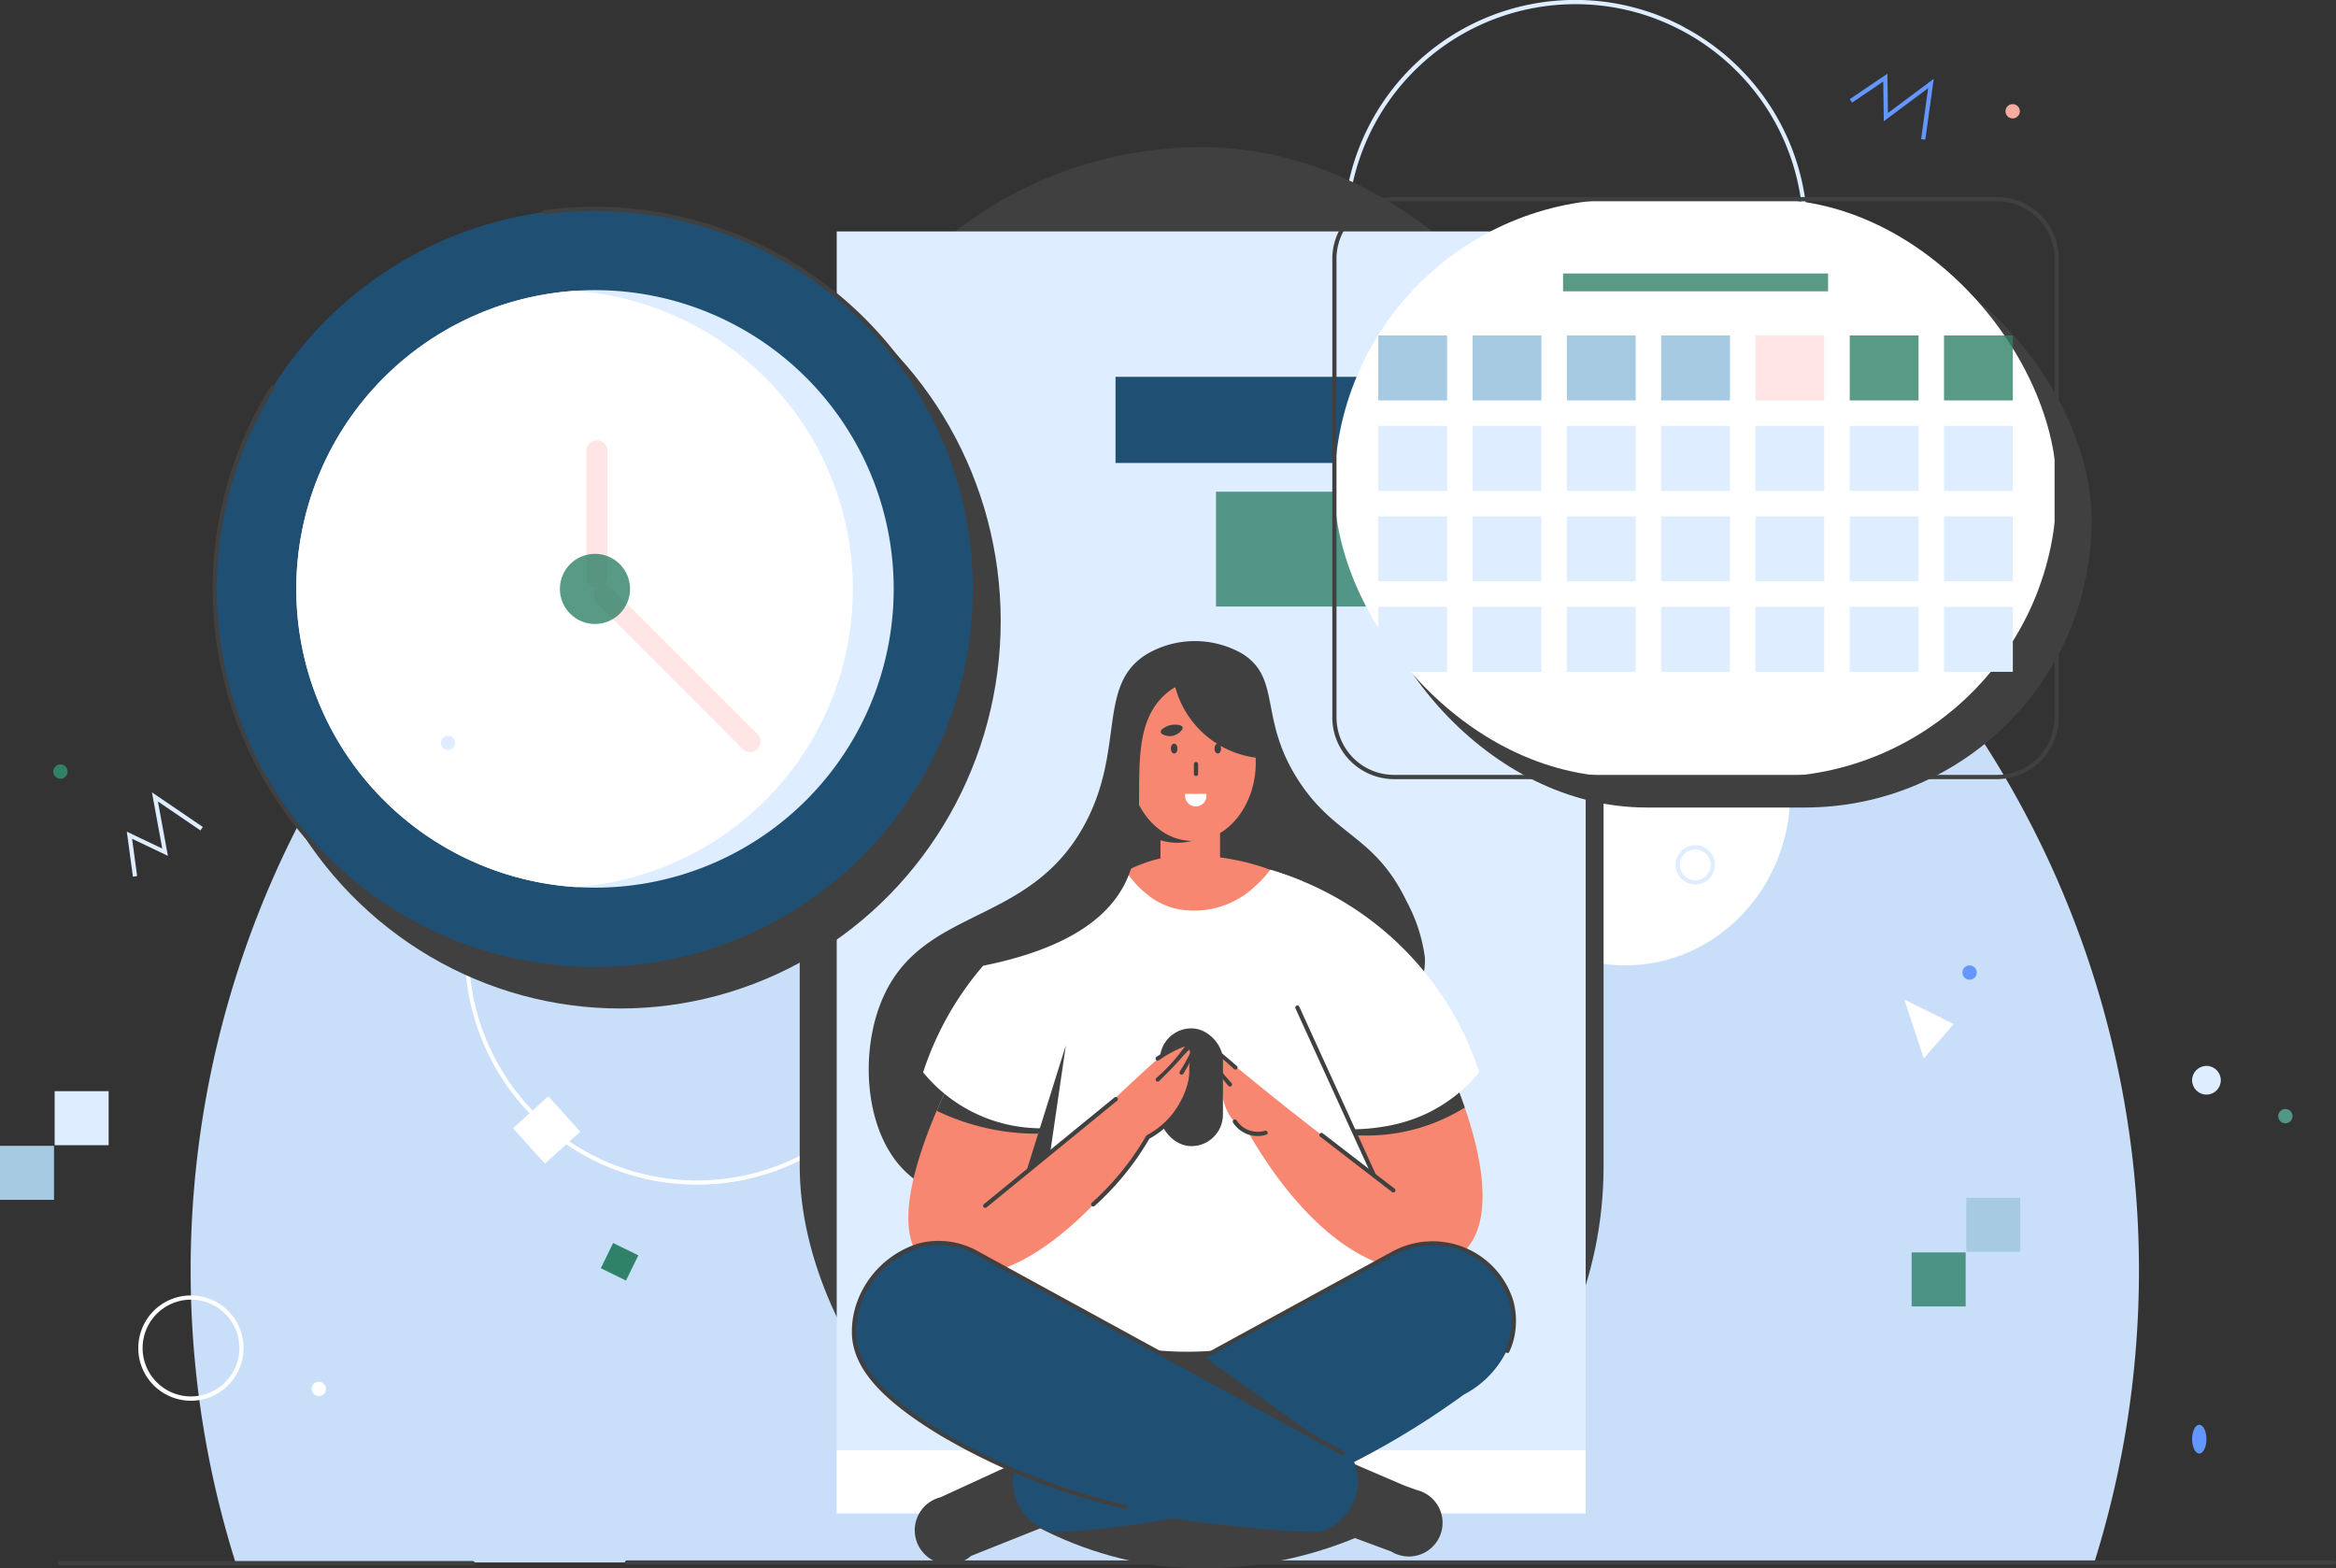 <svg xmlns="http://www.w3.org/2000/svg" width="99.703" height="66.935" viewBox="0 0 99.703 66.935">
  <rect x="0" y="0" width="99.703" height="66.935" fill="#333333" stroke="none"/>
  <g id="Group_47658" data-name="Group 47658" transform="translate(-126.522 -65.144)">
    <path id="Path_42467" data-name="Path 42467" d="M625.147,461.573a41.547,41.547,0,0,1-1.906,12.481H543.906a41.578,41.578,0,1,1,81.241-12.481Z" transform="translate(-407.332 -342.226)" fill="#c8def9"/>
    <ellipse id="Ellipse_367" data-name="Ellipse 367" cx="7.046" cy="7.352" rx="7.046" ry="7.352" transform="translate(188.837 91.643)" fill="#fff"/>
    <path id="Path_42468" data-name="Path 42468" d="M1376.747,228.1a9.681,9.681,0,0,1-3.18.534h-.021a9.681,9.681,0,0,1-5.739-1.893,9.926,9.926,0,0,1-.979-.825c-.059-.057-.118-.115-.175-.174q-.253-.255-.486-.528a9.79,9.79,0,0,1-.923-1.276l-.185.041a9.977,9.977,0,0,0,1.559,1.984l.034.034a10.086,10.086,0,0,0,.923.8,9.952,9.952,0,0,0,1.87,1.124,9.85,9.85,0,0,0,4.121.9h.03a9.871,9.871,0,0,0,3.183-.535C1376.768,228.22,1376.757,228.16,1376.747,228.1Zm1.428-17.962-.168-.086a9.849,9.849,0,0,0-1.993-.746l-.2-.05a9.9,9.9,0,0,0-12.151,9.651q0,.45.04.89c0,.03.005.06.009.09s.005.06.009.09a9.815,9.815,0,0,0,.849,3.07,9.973,9.973,0,0,0,2.053,2.917l.034.034a10.086,10.086,0,0,0,.923.8,9.952,9.952,0,0,0,1.87,1.124,9.85,9.85,0,0,0,4.121.9h.03a9.906,9.906,0,0,0,4.579-18.675Zm3.708,13.808a9.73,9.73,0,0,1-.739,1.053,9.839,9.839,0,0,1-1.487,1.486,9.681,9.681,0,0,1-6.091,2.148h-.021a9.681,9.681,0,0,1-5.739-1.893,9.926,9.926,0,0,1-.979-.825c-.059-.057-.118-.115-.175-.174q-.253-.255-.486-.528a9.79,9.79,0,0,1-.923-1.276,9.651,9.651,0,0,1-1.346-3.962c0-.03-.007-.06-.01-.09s-.006-.06-.009-.09q-.04-.439-.04-.89a9.732,9.732,0,0,1,11.821-9.5l.206.047a9.65,9.65,0,0,1,2.007.733c.057.028.113.056.169.085a9.719,9.719,0,0,1,3.841,13.675Z" transform="translate(-1179.807 -143.856)" fill="#deedff"/>
    <path id="Path_42469" data-name="Path 42469" d="M751.044,741.483a9.726,9.726,0,0,1-7.609-.014v.195a9.845,9.845,0,0,0,3.822.767,9.96,9.96,0,0,0,1.275-.081,9.831,9.831,0,0,0,2.777-.786A2.466,2.466,0,0,0,751.044,741.483Zm4.776-13.936-.053-.09c-.017-.03-.036-.06-.054-.09a9.911,9.911,0,0,0-8.457-4.751c-.223,0-.444.007-.663.022a9.907,9.907,0,0,0-3.339,18.947l.09.039.09.038a9.845,9.845,0,0,0,3.822.767,9.96,9.96,0,0,0,1.275-.081,9.914,9.914,0,0,0,8.63-9.564c0-.087,0-.174,0-.262A9.846,9.846,0,0,0,755.821,727.547Zm-4.776,13.936a9.726,9.726,0,0,1-7.609-.014l-.09-.039-.09-.041a9.726,9.726,0,0,1,3.385-18.574q.306-.019.616-.019a9.729,9.729,0,0,1,8.245,4.571l.056.09c.019.03.037.06.054.09a9.721,9.721,0,0,1-4.568,13.936Z" transform="translate(-590.988 -626.728)" fill="#fff"/>
    <rect id="Rectangle_20812" data-name="Rectangle 20812" width="34.309" height="60.654" rx="17.155" transform="translate(160.655 71.425)" fill="#404040"/>
    <rect id="Rectangle_20813" data-name="Rectangle 20813" width="31.966" height="54.713" transform="translate(162.234 75.021)" fill="#deedff"/>
    <rect id="Rectangle_20814" data-name="Rectangle 20814" width="17.767" height="3.676" transform="translate(174.134 81.227)" fill="#204f74"/>
    <rect id="Rectangle_20815" data-name="Rectangle 20815" width="31.966" height="2.694" transform="translate(162.234 127.04)" fill="#fff"/>
    <rect id="Rectangle_20816" data-name="Rectangle 20816" width="13.479" height="4.901" transform="translate(178.422 86.129)" fill="#2f8168" opacity="0.8"/>
    <path id="Path_42470" data-name="Path 42470" d="M924.441,1321.68H851.59a.09.09,0,1,1,0-.18h72.851a.09.09,0,0,1,0,.18Z" transform="translate(-698.305 -1189.761)" fill="#404040"/>
    <path id="Path_42471" data-name="Path 42471" d="M465.189,1322.179h-17.6a.09.09,0,1,1,0-.18h17.6a.09.09,0,1,1,0,.18Z" transform="translate(-318.489 -1190.231)" fill="#404040"/>
    <rect id="Rectangle_20817" data-name="Rectangle 20817" width="2.305" height="2.305" transform="translate(126.522 114.046)" fill="#a6cae2"/>
    <rect id="Rectangle_20818" data-name="Rectangle 20818" width="2.305" height="2.305" transform="translate(128.854 111.714)" fill="#deedff"/>
    <path id="Path_42472" data-name="Path 42472" d="M506.9,1132.617a2.247,2.247,0,1,0,2.245,2.245A2.248,2.248,0,0,0,506.9,1132.617Zm0,4.31a2.065,2.065,0,1,1,2.028-1.672A2.068,2.068,0,0,1,506.9,1136.927Z" transform="translate(-372.227 -1012.185)" fill="#fff"/>
    <path id="Path_42473" data-name="Path 42473" d="M1601.625,811.627a.9.9,0,0,0-.127-.01.838.838,0,1,0,0,1.676.827.827,0,0,0,.134-.011.838.838,0,0,0-.007-1.656Zm.025,1.469a.641.641,0,0,1-.153.018.658.658,0,1,1,.153-.018Z" transform="translate(-1402.619 -710.4)" fill="#deedff"/>
    <path id="Path_42474" data-name="Path 42474" d="M1724.81,262.659l1.606-1.085.024,1.675,1.955-1.457-.362,2.6-.178-.025.3-2.176-1.892,1.411-.024-1.694-1.331.9Z" transform="translate(-1519.338 -193.284)" fill="#6397ff"/>
    <path id="Path_42475" data-name="Path 42475" d="M496.594,777.547l-.26-1.921,1.512.721-.44-2.4,2.171,1.478-.1.148-1.816-1.236.426,2.321-1.529-.729.216,1.591Z" transform="translate(-364.399 -674.987)" fill="#deedff"/>
    <rect id="Rectangle_20819" data-name="Rectangle 20819" width="2.035" height="2.035" transform="translate(148.415 113.297) rotate(-42.136)" fill="#fff"/>
    <rect id="Rectangle_20820" data-name="Rectangle 20820" width="1.197" height="1.197" transform="matrix(0.898, 0.439, -0.439, 0.898, 152.691, 118.195)" fill="#2f8168"/>
    <path id="Path_42476" data-name="Path 42476" d="M1763.727,921.61l2.107,1.048-1.279,1.469Z" transform="translate(-1555.925 -813.809)" fill="#fff"/>
    <ellipse id="Ellipse_368" data-name="Ellipse 368" cx="0.306" cy="0.613" rx="0.306" ry="0.613" transform="translate(220.083 125.952)" fill="#6397ff"/>
    <circle id="Ellipse_369" data-name="Ellipse 369" cx="0.306" cy="0.306" r="0.306" transform="translate(223.759 112.473)" fill="#519686"/>
    <circle id="Ellipse_370" data-name="Ellipse 370" cx="0.306" cy="0.306" r="0.306" transform="translate(212.119 69.587)" fill="#f8ac9f"/>
    <circle id="Ellipse_371" data-name="Ellipse 371" cx="0.306" cy="0.306" r="0.306" transform="translate(128.796 97.769)" fill="#2f8168"/>
    <ellipse id="Ellipse_372" data-name="Ellipse 372" cx="0.306" rx="0.306" transform="translate(203.541 122.276)" fill="#fff"/>
    <circle id="Ellipse_373" data-name="Ellipse 373" cx="0.306" cy="0.306" r="0.306" transform="translate(139.824 124.114)" fill="#fff"/>
    <ellipse id="Ellipse_374" data-name="Ellipse 374" cy="0.306" ry="0.306" transform="translate(155.754 111.248)" fill="#fff"/>
    <circle id="Ellipse_375" data-name="Ellipse 375" cx="0.306" cy="0.306" r="0.306" transform="translate(210.281 106.346)" fill="#6397ff"/>
    <circle id="Ellipse_376" data-name="Ellipse 376" cx="0.613" cy="0.613" r="0.613" transform="translate(220.083 110.635)" fill="#deedff"/>
    <rect id="Rectangle_20821" data-name="Rectangle 20821" width="2.305" height="2.305" transform="translate(208.113 118.596)" fill="#2f8168" opacity="0.8"/>
    <rect id="Rectangle_20822" data-name="Rectangle 20822" width="2.305" height="2.305" transform="translate(210.445 116.264)" fill="#a6cae2"/>
    <path id="Path_42477" data-name="Path 42477" d="M1097.879,1144.2l16.581.778-3.124,3.978-9.965-2.378Z" transform="translate(-929.935 -1023.071)" fill="#404040"/>
    <path id="Path_42478" data-name="Path 42478" d="M1289.879,1230.07l6.465,2.394a1.438,1.438,0,1,0,1.083-2.625c-.254-.092-.508-.182-.756-.289l-5.475-2.354Z" transform="translate(-1110.442 -1101.103)" fill="#404040"/>
    <path id="Path_42479" data-name="Path 42479" d="M1065.813,1228.472l-6.265,2.878a1.451,1.451,0,1,0,1.312,2.5l6.053-2.413Z" transform="translate(-892.891 -1102.302)" fill="#404040"/>
    <path id="Path_42480" data-name="Path 42480" d="M1037.208,666.625c-2.159,1.312-.936,4-2.634,7.213-2.366,4.472-6.966,3.5-8.68,7.542-.979,2.31-.74,5.7,1.018,7.363,4.924,4.655,22.418-3.639,22.148-9.159a6.97,6.97,0,0,0-.778-2.394c-1.367-2.836-3.05-2.751-4.609-5.148-1.72-2.644-.719-4.352-2.394-5.417A4.067,4.067,0,0,0,1037.208,666.625Z" transform="translate(-861.722 -573.574)" fill="#404040"/>
    <path id="Path_42481" data-name="Path 42481" d="M1162.678,825.171c-.141,3.033-2.64,6.405-6.405,6.405a6.409,6.409,0,0,1-3.651-11.673,6.021,6.021,0,0,1,2.873-1.137,6.687,6.687,0,0,1,1.2,0,9.939,9.939,0,0,1,2.873.6C1161.312,820.1,1162.794,822.668,1162.678,825.171Z" transform="translate(-978.811 -717.095)" fill="#f78771"/>
    <rect id="Rectangle_20823" data-name="Rectangle 20823" width="2.543" height="3.984" transform="translate(176.052 99.508)" fill="#f78771"/>
    <path id="Path_42482" data-name="Path 42482" d="M1118.084,845.477a14.185,14.185,0,0,1-18.192,1.666,13.229,13.229,0,0,1-1.092-.818l2.016-6.242,3.373-10.444h0l1.2-.443,0,0a3.945,3.945,0,0,0,.962,1.033,3.271,3.271,0,0,0,1.128.543,3.767,3.767,0,0,0,3.281-.831,4.518,4.518,0,0,0,.779-.82,13.605,13.605,0,0,1,1.364.485l3.419,10.485Q1117.205,842.782,1118.084,845.477Z" transform="translate(-930.8 -726.853)" fill="#fff"/>
    <path id="Path_42483" data-name="Path 42483" d="M1273.815,900.948a2.875,2.875,0,0,1-1.437.718c-2.5.517-5.509-1.829-7.782-5.806a2.027,2.027,0,0,1-.718-.6,2.211,2.211,0,0,1-.359-1.676c-.86-1.131-.964-1.432-.9-1.5.184-.177,1.8,1.34,4.716,3.591,1.117.864,2.052,1.548,2.67,1.992l-.754-1.677-1.216-2.707-1.346-2.995,3.891-2.095a39.544,39.544,0,0,1,2.428,4.531c.324.722.6,1.418.83,2.081C1274.818,897.644,1274.895,899.871,1273.815,900.948Z" transform="translate(-1084.8 -782.396)" fill="#f78771"/>
    <path id="Path_42484" data-name="Path 42484" d="M1359.162,950.747a7.928,7.928,0,0,1-4.588,1.185l-1.216-2.707,1.917-1.528,2.694.658.364.311C1358.657,949.388,1358.934,950.084,1359.162,950.747Z" transform="translate(-1170.122 -838.334)" fill="#404040"/>
    <path id="Path_42485" data-name="Path 42485" d="M1308.372,837.762a6.534,6.534,0,0,1-2.289,1.78,6.779,6.779,0,0,1-1.842.545,8.04,8.04,0,0,1-2.677-.011l-2.3-7.357q-.29-1.391-.581-2.782a4.514,4.514,0,0,0,.779-.82,13.572,13.572,0,0,1,1.364.485,13.294,13.294,0,0,1,7.55,8.16Z" transform="translate(-1118.715 -726.853)" fill="#fff"/>
    <rect id="Rectangle_20824" data-name="Rectangle 20824" width="2.694" height="5.028" rx="1.347" transform="translate(176.025 109.033)" fill="#404040"/>
    <path id="Path_42486" data-name="Path 42486" d="M1065.63,895.866a3.329,3.329,0,0,1-.24,1.377,3.457,3.457,0,0,1-1.5,1.676c-.543.783-4.446,6.291-8.183,5.853a2.387,2.387,0,0,1-1.441-.593c-1.18-1.15-.526-3.8.58-6.411a41.459,41.459,0,0,1,2.057-4.114c.744-1.316,1.355-2.266,1.479-2.457l3.532,2.155a29.387,29.387,0,0,0-2.873,6.7l-.934.76c.683-.485,1.469-1.077,2.311-1.778,2.767-2.3,4.519-4.437,5.088-4.07C1065.624,895.041,1065.735,895.244,1065.63,895.866Z" transform="translate(-888.348 -785.216)" fill="#f78771"/>
    <path id="Path_42487" data-name="Path 42487" d="M1079.73,933.92l-.4,1.046-1.21,2.372a9.855,9.855,0,0,1-4.318-.976,41.485,41.485,0,0,1,2.057-4.114Z" transform="translate(-907.297 -823.809)" fill="#404040"/>
    <path id="Path_42488" data-name="Path 42488" d="M1073.742,831.39q-.261,1.247-.521,2.494l-.865,5.562c-.085.081-2.02,1.884-3.338,1.87a7.186,7.186,0,0,1-.816-.069,6.494,6.494,0,0,1-4.093-2.32,13.292,13.292,0,0,1,7.466-8.125h0c.431-.183.836-.328,1.2-.444l0,0A3.943,3.943,0,0,0,1073.742,831.39Z" transform="translate(-898.187 -728.018)" fill="#fff"/>
    <path id="Path_42489" data-name="Path 42489" d="M1149.508,1099.458a4.181,4.181,0,0,1-2.054,2.434,35.016,35.016,0,0,1-6.154,3.587,38.793,38.793,0,0,1-11.425,2.292,2.379,2.379,0,0,1-1.526-1.381,2.322,2.322,0,0,1,.083-1.77l4.313-2.358,3.622-1.981,8.056-4.405a3.517,3.517,0,0,1,5.057,2.051A3.2,3.2,0,0,1,1149.508,1099.458Z" transform="translate(-958.451 -977.23)" fill="#204f74"/>
    <path id="Path_42490" data-name="Path 42490" d="M1249.467,1099.383a.09.09,0,0,1-.043-.168l8.871-4.851a3.606,3.606,0,0,1,5.186,2.106,3.312,3.312,0,0,1,.028,1.575,2.857,2.857,0,0,1-.2.582.09.09,0,1,1-.163-.075,2.679,2.679,0,0,0,.184-.546,3.132,3.132,0,0,0-.026-1.488,3.427,3.427,0,0,0-4.927-2l-8.871,4.851A.087.087,0,0,1,1249.467,1099.383Z" transform="translate(-1072.365 -975.797)" fill="#404040"/>
    <path id="Path_42491" data-name="Path 42491" d="M1206.113,759.371a2.679,2.679,0,0,0,1.653,1.758,2.489,2.489,0,0,0,1.683-.1l-2.916-2.9Z" transform="translate(-1031.69 -660.118)" fill="#404040"/>
    <ellipse id="Ellipse_377" data-name="Ellipse 377" cx="2.706" cy="3.348" rx="2.706" ry="3.348" transform="translate(174.708 94.338)" fill="#f78771"/>
    <path id="Path_42492" data-name="Path 42492" d="M1241.879,686.787a4.115,4.115,0,0,0,4.31,3.681l-1.676-3.771Z" transform="translate(-1065.315 -592.958)" fill="#404040"/>
    <path id="Path_42493" data-name="Path 42493" d="M1083.133,691.1a3.238,3.238,0,0,0-1.257.6c-2.161,1.715-.541,5.414-1.8,8.081-.728,1.547-2.649,3.229-7.842,3.891l-.359-.838c4.186-1.144,5.931-2.955,6.7-4.549,1.276-2.63.43-5.742,2.334-6.884A3.222,3.222,0,0,1,1083.133,691.1Z" transform="translate(-905.492 -597.029)" fill="#404040"/>
    <path id="Path_42494" data-name="Path 42494" d="M1106.969,995.924a.09.09,0,0,1-.057-.159l5.567-4.549a.09.09,0,1,1,.114.139l-5.567,4.549A.089.089,0,0,1,1106.969,995.924Z" transform="translate(-938.397 -879.229)" fill="#404040"/>
    <path id="Path_42495" data-name="Path 42495" d="M1183.969,972.362a.09.09,0,0,1-.06-.157,11.782,11.782,0,0,0,2.317-2.852.089.089,0,0,1,.035-.034,3.549,3.549,0,0,0,1.11-.934,3.692,3.692,0,0,0,.759-2.1.09.09,0,1,1,.18.007,3.872,3.872,0,0,1-.8,2.207,3.717,3.717,0,0,1-1.143.969,11.966,11.966,0,0,1-2.34,2.874A.09.09,0,0,1,1183.969,972.362Z" transform="translate(-1010.788 -855.726)" fill="#404040"/>
    <path id="Path_42496" data-name="Path 42496" d="M1139.248,954.2l-1.7,5.427,1.037-.877Q1138.919,956.472,1139.248,954.2Z" transform="translate(-967.234 -844.445)" fill="#404040"/>
    <path id="Path_42497" data-name="Path 42497" d="M1213.5,1180.591l-3.241.586-6.278-2.834,3.622-1.98Z" transform="translate(-1029.685 -1053.312)" fill="#404040"/>
    <path id="Path_42498" data-name="Path 42498" d="M1034.623,1107.546a2.378,2.378,0,0,0,1.525-1.381,2.322,2.322,0,0,0-.083-1.77l-16.051-8.777a3.347,3.347,0,0,0-2.468-.311,4,4,0,0,0-2.53,2.394,3.656,3.656,0,0,0-.229,1.447c.084,1.314,1.122,2.6,3.719,4.178a30.252,30.252,0,0,0,12.511,3.951C1032.541,1107.454,1033.8,1107.519,1034.623,1107.546Z" transform="translate(-851.812 -977.005)" fill="#204f74"/>
    <path id="Path_42499" data-name="Path 42499" d="M1024.969,1105.125a.08.08,0,0,1-.021,0,27.78,27.78,0,0,1-7.9-3.146c-2.51-1.521-3.671-2.832-3.762-4.25a3.73,3.73,0,0,1,.235-1.485,4.09,4.09,0,0,1,2.59-2.449,3.418,3.418,0,0,1,2.534.319l15.612,8.537a.09.09,0,1,1-.086.157l-15.612-8.537a3.241,3.241,0,0,0-2.4-.3,3.906,3.906,0,0,0-2.469,2.34,3.6,3.6,0,0,0-.223,1.409c.087,1.353,1.22,2.619,3.675,4.107a27.6,27.6,0,0,0,7.849,3.125.09.09,0,0,1-.021.177Z" transform="translate(-850.401 -975.578)" fill="#404040"/>
    <path id="Path_42500" data-name="Path 42500" d="M1332.731,933.029a.09.09,0,0,1-.082-.053l-3.262-7.153a.09.09,0,0,1,.163-.074l3.262,7.153a.09.09,0,0,1-.082.127Z" transform="translate(-1147.577 -817.65)" fill="#404040"/>
    <ellipse id="Ellipse_378" data-name="Ellipse 378" cx="0.14" cy="0.21" rx="0.14" ry="0.21" transform="translate(176.496 96.882)" fill="#404040"/>
    <ellipse id="Ellipse_379" data-name="Ellipse 379" cx="0.14" cy="0.21" rx="0.14" ry="0.21" transform="translate(178.359 96.882)" fill="#404040"/>
    <path id="Path_42501" data-name="Path 42501" d="M1257.235,752.8a.09.09,0,0,1-.09-.09v-.419a.09.09,0,1,1,.18,0v.419A.09.09,0,0,1,1257.235,752.8Z" transform="translate(-1079.667 -654.537)" fill="#404040"/>
    <path id="Path_42502" data-name="Path 42502" d="M1233.747,725.642c-.1.042-.306.152-.292.259s.286.207.51.162.462-.256.426-.37S1234,725.539,1233.747,725.642Z" transform="translate(-1057.395 -629.513)" fill="#404040"/>
    <path id="Path_42503" data-name="Path 42503" d="M1260.085,951.042a.09.09,0,0,1-.069-.032c-1.526-1.827-1.427-1.923-1.341-2.008s.175-.17,1.708,1.164a.09.09,0,0,1-.118.135,10.387,10.387,0,0,0-1.417-1.122,12.434,12.434,0,0,0,1.306,1.715.09.09,0,0,1-.069.147Z" transform="translate(-1081.067 -839.524)" fill="#404040"/>
    <path id="Path_42504" data-name="Path 42504" d="M1285.94,1007.9a1.239,1.239,0,0,1-.531-.117,1.26,1.26,0,0,1-.516-.451.09.09,0,1,1,.15-.1,1.084,1.084,0,0,0,.442.387,1.115,1.115,0,0,0,.775.055.09.09,0,0,1,.051.172A1.338,1.338,0,0,1,1285.94,1007.9Z" transform="translate(-1105.741 -894.272)" fill="#404040"/>
    <path id="Path_42505" data-name="Path 42505" d="M1229.969,953.553a.09.09,0,0,1-.063-.154,7.367,7.367,0,0,0,1.225-1.356,5.009,5.009,0,0,0-1.114.6.09.09,0,1,1-.1-.152c1.132-.708,1.293-.681,1.375-.579s.008.249-.256.562c-.21.25-.55.605-1.008,1.055A.09.09,0,0,1,1229.969,953.553Z" transform="translate(-1054.034 -842.245)" fill="#404040"/>
    <path id="Path_42506" data-name="Path 42506" d="M1246.969,952.522a.087.087,0,0,1-.046-.013.09.09,0,0,1-.031-.123,7.576,7.576,0,0,0,.577-1.076,3.663,3.663,0,0,0-.376.347.09.09,0,1,1-.128-.126c.439-.447.565-.5.656-.428s.046.223-.068.465c-.1.211-.271.517-.506.911A.09.09,0,0,1,1246.969,952.522Z" transform="translate(-1070.016 -841.513)" fill="#404040"/>
    <path id="Path_42507" data-name="Path 42507" d="M1349.871,1019.326a.089.089,0,0,1-.055-.019l-3.062-2.359a.09.09,0,1,1,.11-.142l3.062,2.359a.09.09,0,0,1-.055.161Z" transform="translate(-1163.88 -903.289)" fill="#404040"/>
    <ellipse id="Ellipse_380" data-name="Ellipse 380" cx="16.236" cy="16.542" rx="16.236" ry="16.542" transform="translate(136.761 75.101)" fill="#404040"/>
    <path id="Path_49421" data-name="Path 49421" d="M16.222,0A16.222,16.222,0,1,1,0,16.222,16.222,16.222,0,0,1,16.222,0Z" transform="translate(135.693 74.055)" fill="#204f74"/>
    <path id="Path_42508" data-name="Path 42508" d="M573.937,389A16.315,16.315,0,0,1,560.1,364.04a.09.09,0,0,1,.152.1,16.134,16.134,0,1,0,13.682-7.581,16.346,16.346,0,0,0-2.127.139.09.09,0,1,1-.023-.178,16.512,16.512,0,0,1,2.151-.141,16.312,16.312,0,0,1,0,32.624Z" transform="translate(-422.022 -282.409)" fill="#404040"/>
    <path id="Path_42509" data-name="Path 42509" d="M642.621,428.63a12.75,12.75,0,0,1-12.75,12.75q-.413,0-.819-.026h0a12.751,12.751,0,0,1-.1-25.442h0q.457-.032.923-.033A12.75,12.75,0,0,1,642.621,428.63Z" transform="translate(-477.955 -338.352)" fill="#deedff"/>
    <path id="Path_42510" data-name="Path 42510" d="M640.878,429.155a12.751,12.751,0,0,1-11.826,12.717h0a12.751,12.751,0,0,1-.1-25.442h0A12.751,12.751,0,0,1,640.878,429.155Z" transform="translate(-477.955 -338.869)" fill="#fff"/>
    <path id="Path_42511" data-name="Path 42511" d="M824.449,529.285h0a.449.449,0,0,1-.449-.449v-5.387a.449.449,0,0,1,.449-.449h0a.449.449,0,0,1,.449.449v5.387A.449.449,0,0,1,824.449,529.285Z" transform="translate(-672.451 -439.06)" fill="#ffe5e5"/>
    <path id="Path_42512" data-name="Path 42512" d="M829.312,626.312h0a.449.449,0,0,1,.635,0l6.227,6.227a.449.449,0,0,1,0,.635h0a.449.449,0,0,1-.635,0l-6.226-6.227A.449.449,0,0,1,829.312,626.312Z" transform="translate(-677.321 -536.064)" fill="#ffe5e5"/>
    <circle id="Ellipse_382" data-name="Ellipse 382" cx="1.497" cy="1.497" r="1.497" transform="translate(150.419 88.781)" fill="#2f8168" opacity="0.8"/>
    <rect id="Rectangle_20825" data-name="Rectangle 20825" width="31.246" height="24.507" rx="12.253" transform="translate(184.549 75.101)" fill="#404040"/>
    <rect id="Rectangle_20826" data-name="Rectangle 20826" width="30.828" height="24.663" rx="12.331" transform="translate(183.476 73.644)" fill="#fff"/>
    <path id="Path_42513" data-name="Path 42513" d="M1384.23,374.342h-25.738a2.638,2.638,0,0,1-2.635-2.635V352.135a2.638,2.638,0,0,1,2.635-2.635h25.738a2.638,2.638,0,0,1,2.635,2.635v19.572A2.638,2.638,0,0,1,1384.23,374.342Zm-25.738-24.663a2.458,2.458,0,0,0-2.456,2.455v19.572a2.458,2.458,0,0,0,2.456,2.456h25.738a2.458,2.458,0,0,0,2.455-2.456V352.135a2.458,2.458,0,0,0-2.455-2.455Z" transform="translate(-1172.471 -275.946)" fill="#404040"/>
    <rect id="Rectangle_20827" data-name="Rectangle 20827" width="11.312" height="0.761" transform="translate(193.235 76.816)" fill="#2f8168" opacity="0.8"/>
    <g id="Group_46126" data-name="Group 46126" transform="translate(185.349 79.46)">
      <rect id="Rectangle_20828" data-name="Rectangle 20828" width="2.937" height="2.774" fill="#a6cae2"/>
    </g>
    <g id="Group_46127" data-name="Group 46127" transform="translate(189.373 79.46)">
      <rect id="Rectangle_20829" data-name="Rectangle 20829" width="2.937" height="2.774" fill="#a6cae2"/>
    </g>
    <g id="Group_46128" data-name="Group 46128" transform="translate(193.398 79.46)">
      <rect id="Rectangle_20830" data-name="Rectangle 20830" width="2.937" height="2.774" fill="#a6cae2"/>
    </g>
    <g id="Group_46129" data-name="Group 46129" transform="translate(197.422 79.46)">
      <rect id="Rectangle_20831" data-name="Rectangle 20831" width="2.937" height="2.774" fill="#a6cae2"/>
    </g>
    <g id="Group_46130" data-name="Group 46130" transform="translate(201.447 79.46)">
      <rect id="Rectangle_20832" data-name="Rectangle 20832" width="2.937" height="2.774" fill="#ffe5e5"/>
    </g>
    <g id="Group_46131" data-name="Group 46131" transform="translate(205.471 79.46)" opacity="0.8">
      <rect id="Rectangle_20833" data-name="Rectangle 20833" width="2.937" height="2.774" fill="#2f8168"/>
    </g>
    <g id="Group_46132" data-name="Group 46132" transform="translate(209.495 79.46)" opacity="0.8">
      <rect id="Rectangle_20834" data-name="Rectangle 20834" width="2.937" height="2.774" fill="#2f8168"/>
    </g>
    <g id="Group_46133" data-name="Group 46133" transform="translate(185.349 83.321)">
      <rect id="Rectangle_20835" data-name="Rectangle 20835" width="2.937" height="2.774" fill="#deedff"/>
    </g>
    <g id="Group_46134" data-name="Group 46134" transform="translate(189.373 83.321)">
      <rect id="Rectangle_20836" data-name="Rectangle 20836" width="2.937" height="2.774" fill="#deedff"/>
    </g>
    <g id="Group_46135" data-name="Group 46135" transform="translate(193.398 83.321)">
      <rect id="Rectangle_20837" data-name="Rectangle 20837" width="2.937" height="2.774" fill="#deedff"/>
    </g>
    <g id="Group_46136" data-name="Group 46136" transform="translate(197.422 83.321)">
      <rect id="Rectangle_20838" data-name="Rectangle 20838" width="2.937" height="2.774" fill="#deedff"/>
    </g>
    <g id="Group_46137" data-name="Group 46137" transform="translate(201.447 83.321)">
      <rect id="Rectangle_20839" data-name="Rectangle 20839" width="2.937" height="2.774" fill="#deedff"/>
    </g>
    <g id="Group_46138" data-name="Group 46138" transform="translate(205.471 83.321)">
      <rect id="Rectangle_20840" data-name="Rectangle 20840" width="2.937" height="2.774" fill="#deedff"/>
    </g>
    <g id="Group_46139" data-name="Group 46139" transform="translate(209.495 83.321)">
      <rect id="Rectangle_20841" data-name="Rectangle 20841" width="2.937" height="2.774" fill="#deedff"/>
    </g>
    <g id="Group_46140" data-name="Group 46140" transform="translate(185.349 87.182)">
      <rect id="Rectangle_20842" data-name="Rectangle 20842" width="2.937" height="2.774" fill="#deedff"/>
    </g>
    <g id="Group_46141" data-name="Group 46141" transform="translate(189.373 87.182)">
      <rect id="Rectangle_20843" data-name="Rectangle 20843" width="2.937" height="2.774" fill="#deedff"/>
    </g>
    <g id="Group_46142" data-name="Group 46142" transform="translate(193.398 87.182)">
      <rect id="Rectangle_20844" data-name="Rectangle 20844" width="2.937" height="2.774" fill="#deedff"/>
    </g>
    <g id="Group_46143" data-name="Group 46143" transform="translate(197.422 87.182)">
      <rect id="Rectangle_20845" data-name="Rectangle 20845" width="2.937" height="2.774" fill="#deedff"/>
    </g>
    <g id="Group_46144" data-name="Group 46144" transform="translate(201.447 87.182)">
      <rect id="Rectangle_20846" data-name="Rectangle 20846" width="2.937" height="2.774" fill="#deedff"/>
    </g>
    <g id="Group_46145" data-name="Group 46145" transform="translate(205.471 87.182)">
      <rect id="Rectangle_20847" data-name="Rectangle 20847" width="2.937" height="2.774" fill="#deedff"/>
    </g>
    <g id="Group_46146" data-name="Group 46146" transform="translate(209.495 87.182)">
      <rect id="Rectangle_20848" data-name="Rectangle 20848" width="2.937" height="2.774" fill="#deedff"/>
    </g>
    <g id="Group_46147" data-name="Group 46147" transform="translate(185.349 91.043)">
      <rect id="Rectangle_20849" data-name="Rectangle 20849" width="2.937" height="2.774" fill="#deedff"/>
    </g>
    <g id="Group_46148" data-name="Group 46148" transform="translate(189.373 91.043)">
      <rect id="Rectangle_20850" data-name="Rectangle 20850" width="2.937" height="2.774" fill="#deedff"/>
    </g>
    <g id="Group_46149" data-name="Group 46149" transform="translate(193.398 91.043)">
      <rect id="Rectangle_20851" data-name="Rectangle 20851" width="2.937" height="2.774" fill="#deedff"/>
    </g>
    <g id="Group_46150" data-name="Group 46150" transform="translate(197.422 91.043)">
      <rect id="Rectangle_20852" data-name="Rectangle 20852" width="2.937" height="2.774" fill="#deedff"/>
    </g>
    <g id="Group_46151" data-name="Group 46151" transform="translate(201.447 91.043)">
      <rect id="Rectangle_20853" data-name="Rectangle 20853" width="2.937" height="2.774" fill="#deedff"/>
    </g>
    <g id="Group_46152" data-name="Group 46152" transform="translate(205.471 91.043)">
      <rect id="Rectangle_20854" data-name="Rectangle 20854" width="2.937" height="2.774" fill="#deedff"/>
    </g>
    <g id="Group_46153" data-name="Group 46153" transform="translate(209.495 91.043)">
      <rect id="Rectangle_20855" data-name="Rectangle 20855" width="2.937" height="2.774" fill="#deedff"/>
    </g>
    <circle id="Ellipse_383" data-name="Ellipse 383" cx="0.306" cy="0.306" r="0.306" transform="translate(145.338 96.544)" fill="#deedff"/>
    <path id="Path_42514" data-name="Path 42514" d="M1250.958,775a.457.457,0,1,0,.9,0Z" transform="translate(-1073.849 -675.975)" fill="#fff"/>
  </g>
</svg>
